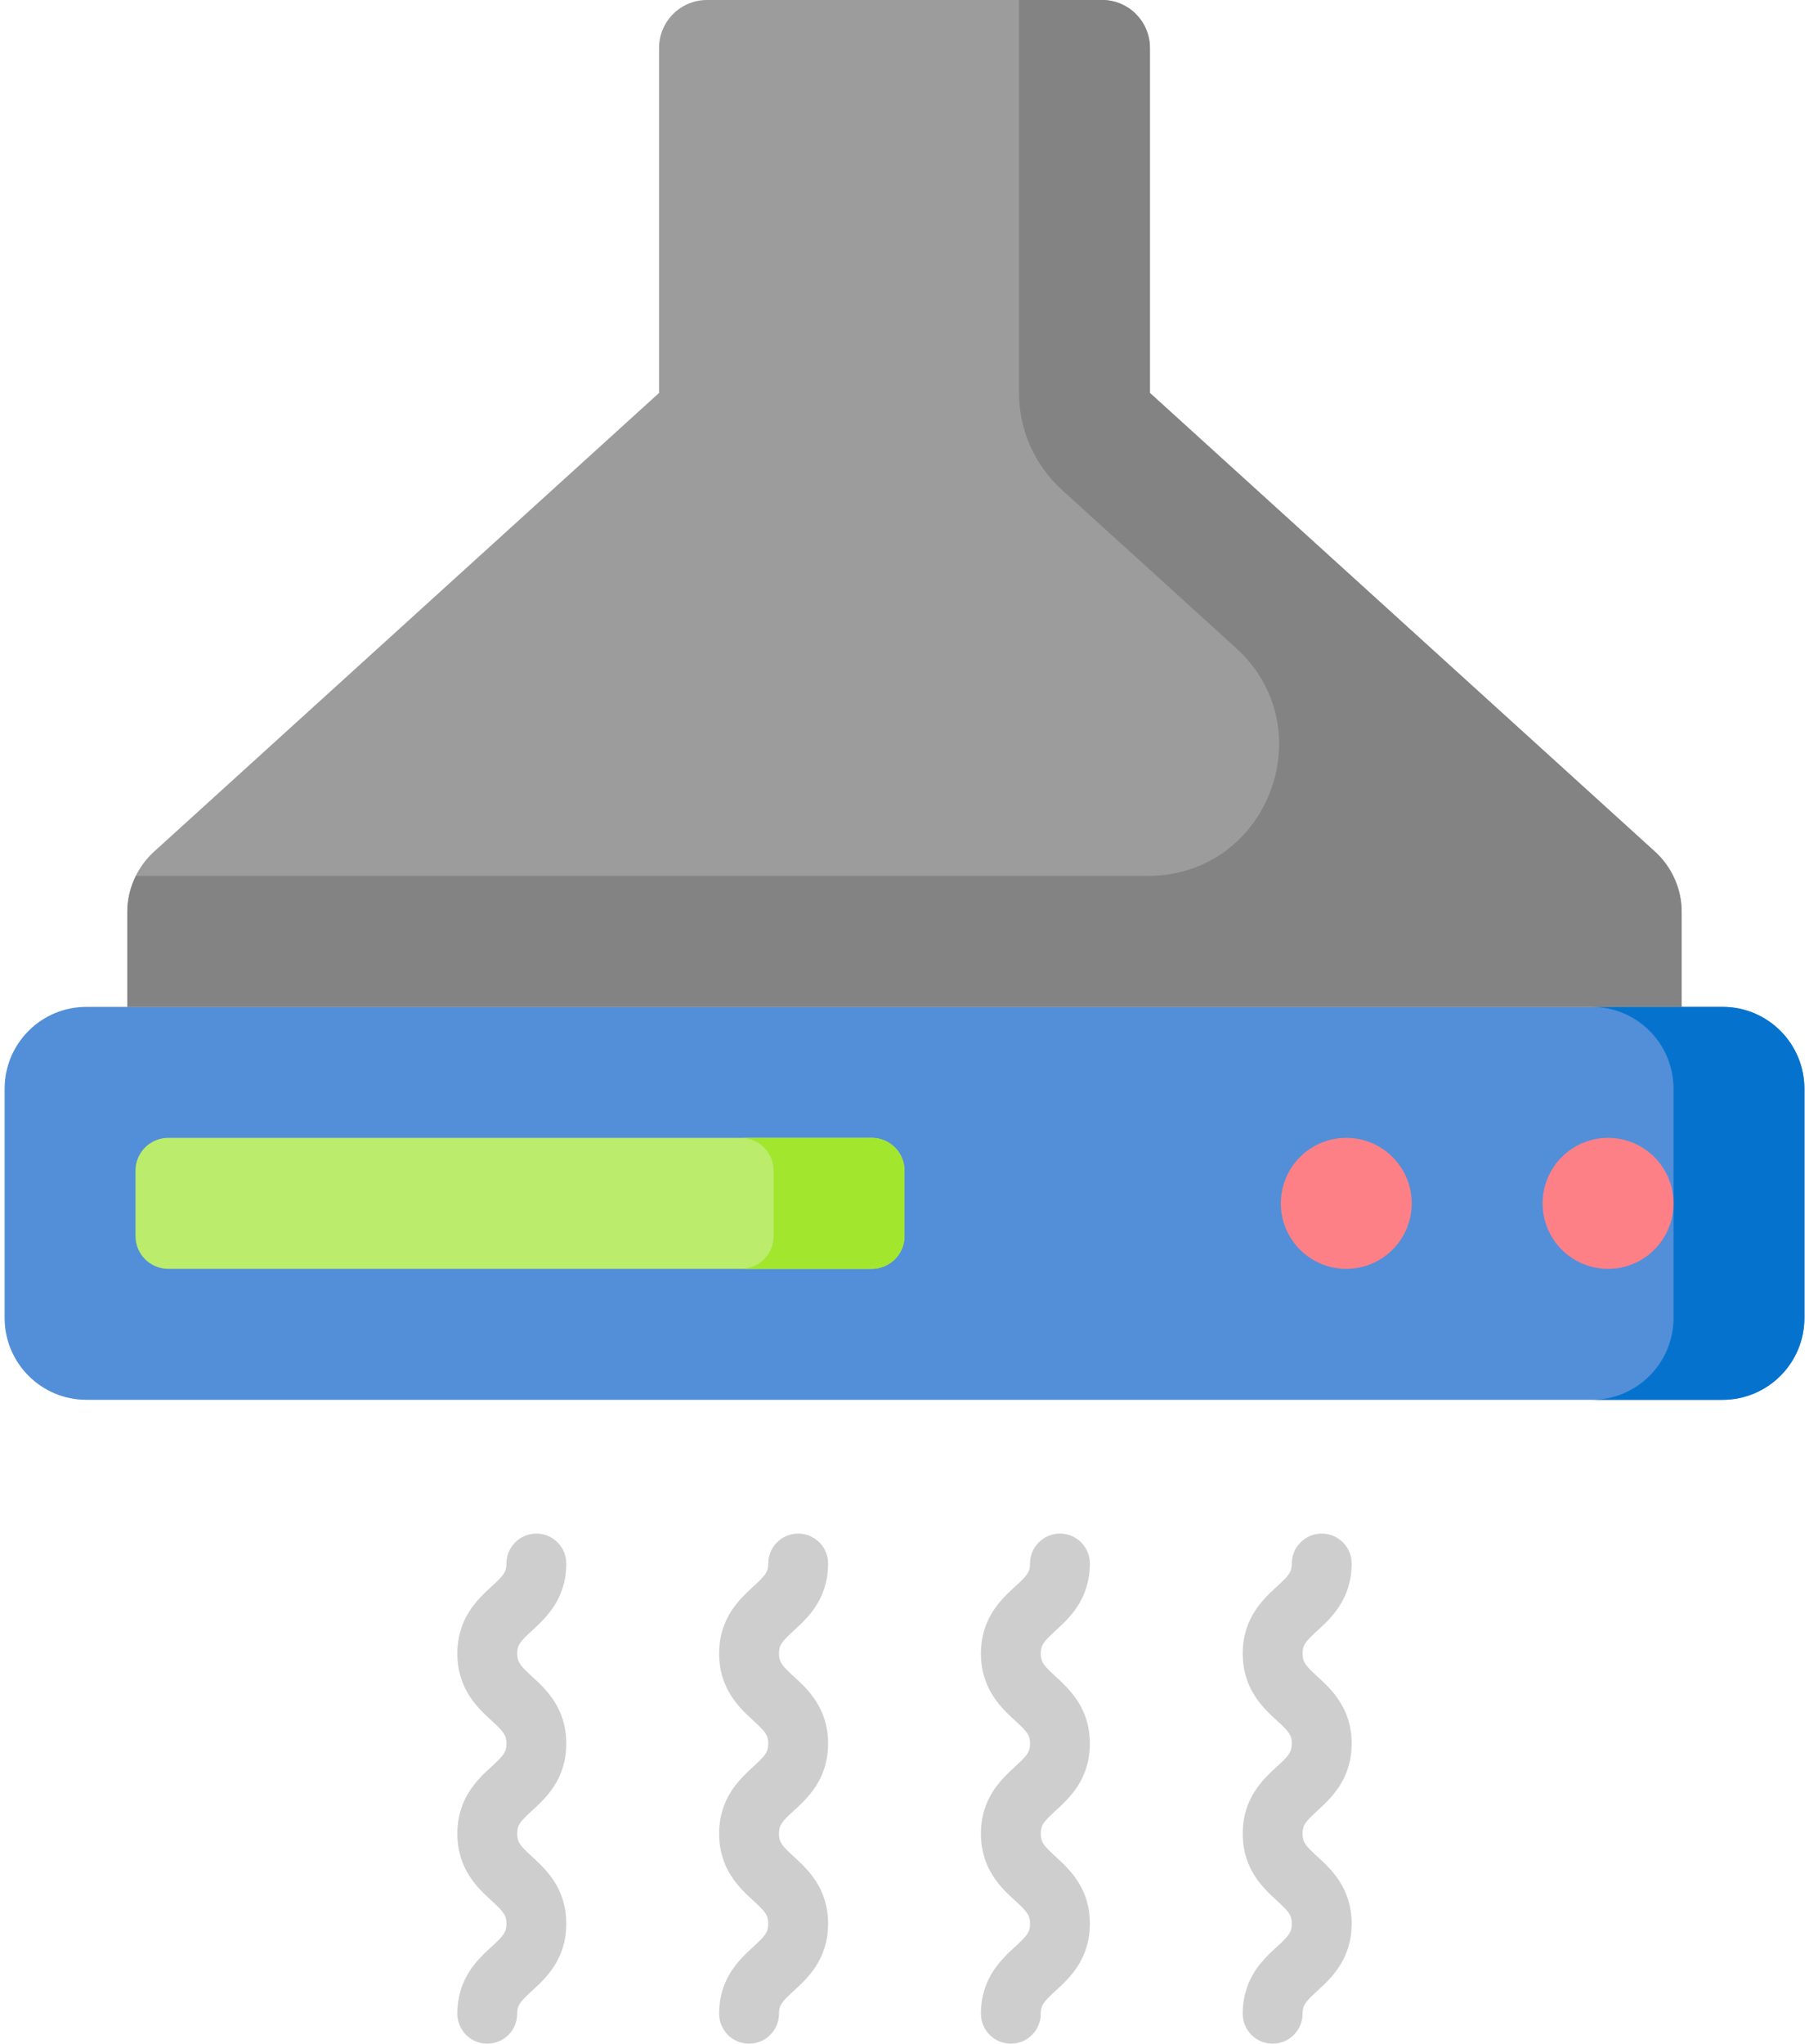 <svg width="62" height="70" viewBox="0 0 62 70" fill="none" xmlns="http://www.w3.org/2000/svg">
<path d="M59.038 47.946H2.962C1.413 47.946 0.158 46.69 0.158 45.142V37.291C0.158 35.743 1.413 34.487 2.962 34.487H59.039C60.587 34.487 61.842 35.743 61.842 37.291V45.142C61.842 46.69 60.587 47.946 59.038 47.946Z" fill="#528FD8"/>
<path d="M39.411 13.459V1.641C39.411 0.735 38.677 0 37.771 0H24.229C23.323 0 22.588 0.735 22.588 1.641V13.459L5.283 29.167C4.993 29.429 4.762 29.75 4.604 30.108C4.445 30.465 4.364 30.852 4.363 31.243V34.487H57.636V31.243C57.636 30.852 57.555 30.465 57.396 30.107C57.238 29.75 57.007 29.429 56.717 29.167L39.411 13.459Z" fill="#9C9C9C"/>
<path d="M56.717 29.167L39.411 13.459V1.641C39.411 0.735 38.677 0 37.771 0H34.925V13.459C34.925 14.084 35.056 14.703 35.309 15.275C35.563 15.847 35.933 16.36 36.396 16.78L42.36 22.193C45.397 24.95 43.447 30.001 39.344 30.001H4.657C4.468 30.384 4.363 30.807 4.363 31.243V34.487H57.636V31.243C57.636 30.852 57.555 30.465 57.396 30.108C57.238 29.75 57.007 29.43 56.717 29.167Z" fill="#838383"/>
<path d="M59.038 34.487H54.552C56.101 34.487 57.356 35.743 57.356 37.291V45.142C57.356 46.69 56.101 47.946 54.552 47.946H59.038C60.587 47.946 61.842 46.69 61.842 45.142V37.291C61.842 35.743 60.587 34.487 59.038 34.487Z" fill="#0573CE"/>
<path d="M29.878 43.46H5.765C5.468 43.46 5.183 43.342 4.972 43.131C4.762 42.921 4.644 42.636 4.644 42.338V40.095C4.644 39.798 4.762 39.512 4.972 39.302C5.183 39.092 5.468 38.974 5.765 38.974H29.878C30.176 38.974 30.461 39.092 30.672 39.302C30.882 39.512 31 39.798 31 40.095V42.338C31 42.636 30.882 42.921 30.672 43.131C30.461 43.341 30.176 43.46 29.878 43.46Z" fill="#BBEC6C"/>
<path d="M29.878 38.974H25.392C25.69 38.974 25.975 39.092 26.185 39.302C26.396 39.512 26.514 39.798 26.514 40.095V42.338C26.514 42.636 26.396 42.921 26.185 43.131C25.975 43.341 25.69 43.459 25.392 43.459H29.878C30.176 43.459 30.461 43.341 30.672 43.131C30.882 42.921 31 42.636 31 42.338V40.095C31 39.798 30.882 39.512 30.672 39.302C30.461 39.092 30.176 38.974 29.878 38.974Z" fill="#A2E62E"/>
<path d="M55.113 43.46C56.352 43.46 57.356 42.456 57.356 41.217C57.356 39.978 56.352 38.974 55.113 38.974C53.874 38.974 52.87 39.978 52.87 41.217C52.87 42.456 53.874 43.46 55.113 43.46Z" fill="#FD8087"/>
<path d="M46.141 43.46C47.38 43.46 48.384 42.456 48.384 41.217C48.384 39.978 47.38 38.974 46.141 38.974C44.902 38.974 43.898 39.978 43.898 41.217C43.898 42.456 44.902 43.46 46.141 43.46Z" fill="#FD8087"/>
<path d="M43.617 70C43.483 70 43.349 69.974 43.225 69.922C43.1 69.87 42.987 69.795 42.892 69.7C42.797 69.604 42.721 69.491 42.67 69.367C42.618 69.243 42.592 69.109 42.592 68.975C42.592 67.752 43.298 67.105 43.766 66.677C44.178 66.298 44.274 66.181 44.274 65.89C44.274 65.599 44.178 65.481 43.766 65.103C43.298 64.675 42.592 64.028 42.592 62.805C42.592 61.583 43.298 60.936 43.766 60.507C44.178 60.129 44.274 60.012 44.274 59.721C44.274 59.431 44.178 59.313 43.766 58.935C43.298 58.507 42.592 57.859 42.592 56.637C42.592 55.415 43.298 54.768 43.766 54.339C44.178 53.961 44.274 53.843 44.274 53.553C44.274 52.987 44.733 52.528 45.3 52.528C45.866 52.528 46.325 52.987 46.325 53.553C46.325 54.775 45.619 55.423 45.151 55.851C44.739 56.229 44.643 56.347 44.643 56.637C44.643 56.928 44.739 57.045 45.151 57.423C45.619 57.852 46.325 58.499 46.325 59.721C46.325 60.943 45.619 61.591 45.151 62.019C44.739 62.397 44.643 62.515 44.643 62.805C44.643 63.096 44.739 63.214 45.151 63.592C45.619 64.02 46.325 64.668 46.325 65.89C46.325 67.112 45.619 67.76 45.151 68.188C44.739 68.566 44.643 68.684 44.643 68.975C44.643 69.541 44.184 70 43.617 70ZM34.645 70C34.51 70 34.377 69.974 34.252 69.922C34.128 69.87 34.015 69.795 33.92 69.7C33.825 69.604 33.749 69.491 33.697 69.367C33.646 69.243 33.62 69.109 33.62 68.975C33.62 67.752 34.326 67.105 34.793 66.677C35.206 66.298 35.302 66.181 35.302 65.89C35.302 65.599 35.206 65.481 34.793 65.103C34.326 64.675 33.62 64.028 33.62 62.805C33.62 61.583 34.326 60.936 34.793 60.507C35.206 60.129 35.302 60.012 35.302 59.721C35.302 59.431 35.206 59.313 34.793 58.935C34.326 58.507 33.62 57.859 33.62 56.637C33.62 55.415 34.326 54.768 34.793 54.339C35.206 53.961 35.302 53.843 35.302 53.553C35.302 52.987 35.761 52.528 36.327 52.528C36.894 52.528 37.353 52.987 37.353 53.553C37.353 54.775 36.646 55.423 36.179 55.851C35.767 56.229 35.67 56.347 35.67 56.637C35.67 56.928 35.767 57.045 36.179 57.423C36.646 57.852 37.353 58.499 37.353 59.721C37.353 60.943 36.647 61.591 36.179 62.019C35.767 62.397 35.67 62.515 35.67 62.805C35.67 63.096 35.767 63.214 36.179 63.592C36.647 64.02 37.353 64.668 37.353 65.89C37.353 67.112 36.647 67.76 36.179 68.188C35.767 68.566 35.67 68.684 35.67 68.975C35.67 69.541 35.211 70 34.645 70ZM25.673 70C25.538 70 25.405 69.974 25.28 69.922C25.156 69.87 25.043 69.795 24.948 69.7C24.852 69.604 24.777 69.491 24.725 69.367C24.674 69.243 24.647 69.109 24.647 68.975C24.647 67.752 25.354 67.105 25.821 66.677C26.233 66.298 26.33 66.181 26.33 65.89C26.33 65.599 26.233 65.481 25.821 65.103C25.354 64.675 24.647 64.028 24.647 62.805C24.647 61.583 25.354 60.936 25.821 60.507C26.233 60.129 26.33 60.012 26.33 59.721C26.33 59.431 26.233 59.313 25.821 58.935C25.354 58.507 24.647 57.859 24.647 56.637C24.647 55.415 25.354 54.768 25.821 54.339C26.233 53.961 26.33 53.843 26.33 53.553C26.33 52.987 26.789 52.528 27.355 52.528C27.922 52.528 28.381 52.987 28.381 53.553C28.381 54.775 27.674 55.423 27.207 55.851C26.794 56.229 26.698 56.347 26.698 56.637C26.698 56.928 26.794 57.045 27.207 57.423C27.674 57.852 28.381 58.499 28.381 59.721C28.381 60.943 27.674 61.591 27.207 62.019C26.794 62.397 26.698 62.515 26.698 62.805C26.698 63.096 26.794 63.214 27.207 63.592C27.674 64.02 28.381 64.668 28.381 65.89C28.381 67.112 27.674 67.76 27.207 68.188C26.794 68.566 26.698 68.684 26.698 68.975C26.698 69.541 26.239 70 25.673 70ZM16.7 70C16.566 70 16.432 69.974 16.308 69.922C16.183 69.87 16.07 69.795 15.975 69.7C15.88 69.604 15.805 69.491 15.753 69.367C15.701 69.243 15.675 69.109 15.675 68.975C15.675 67.752 16.381 67.105 16.849 66.677C17.261 66.298 17.357 66.181 17.357 65.89C17.357 65.599 17.261 65.481 16.849 65.103C16.381 64.675 15.675 64.028 15.675 62.805C15.675 61.583 16.381 60.936 16.849 60.507C17.261 60.129 17.357 60.012 17.357 59.721C17.357 59.431 17.261 59.313 16.849 58.935C16.381 58.507 15.675 57.859 15.675 56.637C15.675 55.415 16.381 54.768 16.849 54.339C17.261 53.961 17.357 53.843 17.357 53.553C17.357 52.987 17.816 52.528 18.383 52.528C18.949 52.528 19.408 52.987 19.408 53.553C19.408 54.775 18.702 55.423 18.234 55.851C17.822 56.229 17.726 56.347 17.726 56.637C17.726 56.928 17.822 57.045 18.234 57.423C18.702 57.852 19.408 58.499 19.408 59.721C19.408 60.943 18.702 61.591 18.234 62.019C17.822 62.397 17.726 62.515 17.726 62.805C17.726 63.096 17.822 63.214 18.234 63.592C18.702 64.02 19.408 64.668 19.408 65.89C19.408 67.112 18.702 67.76 18.234 68.188C17.822 68.566 17.726 68.684 17.726 68.975C17.726 69.541 17.267 70 16.7 70Z" fill="#CECECE"/>
</svg>
